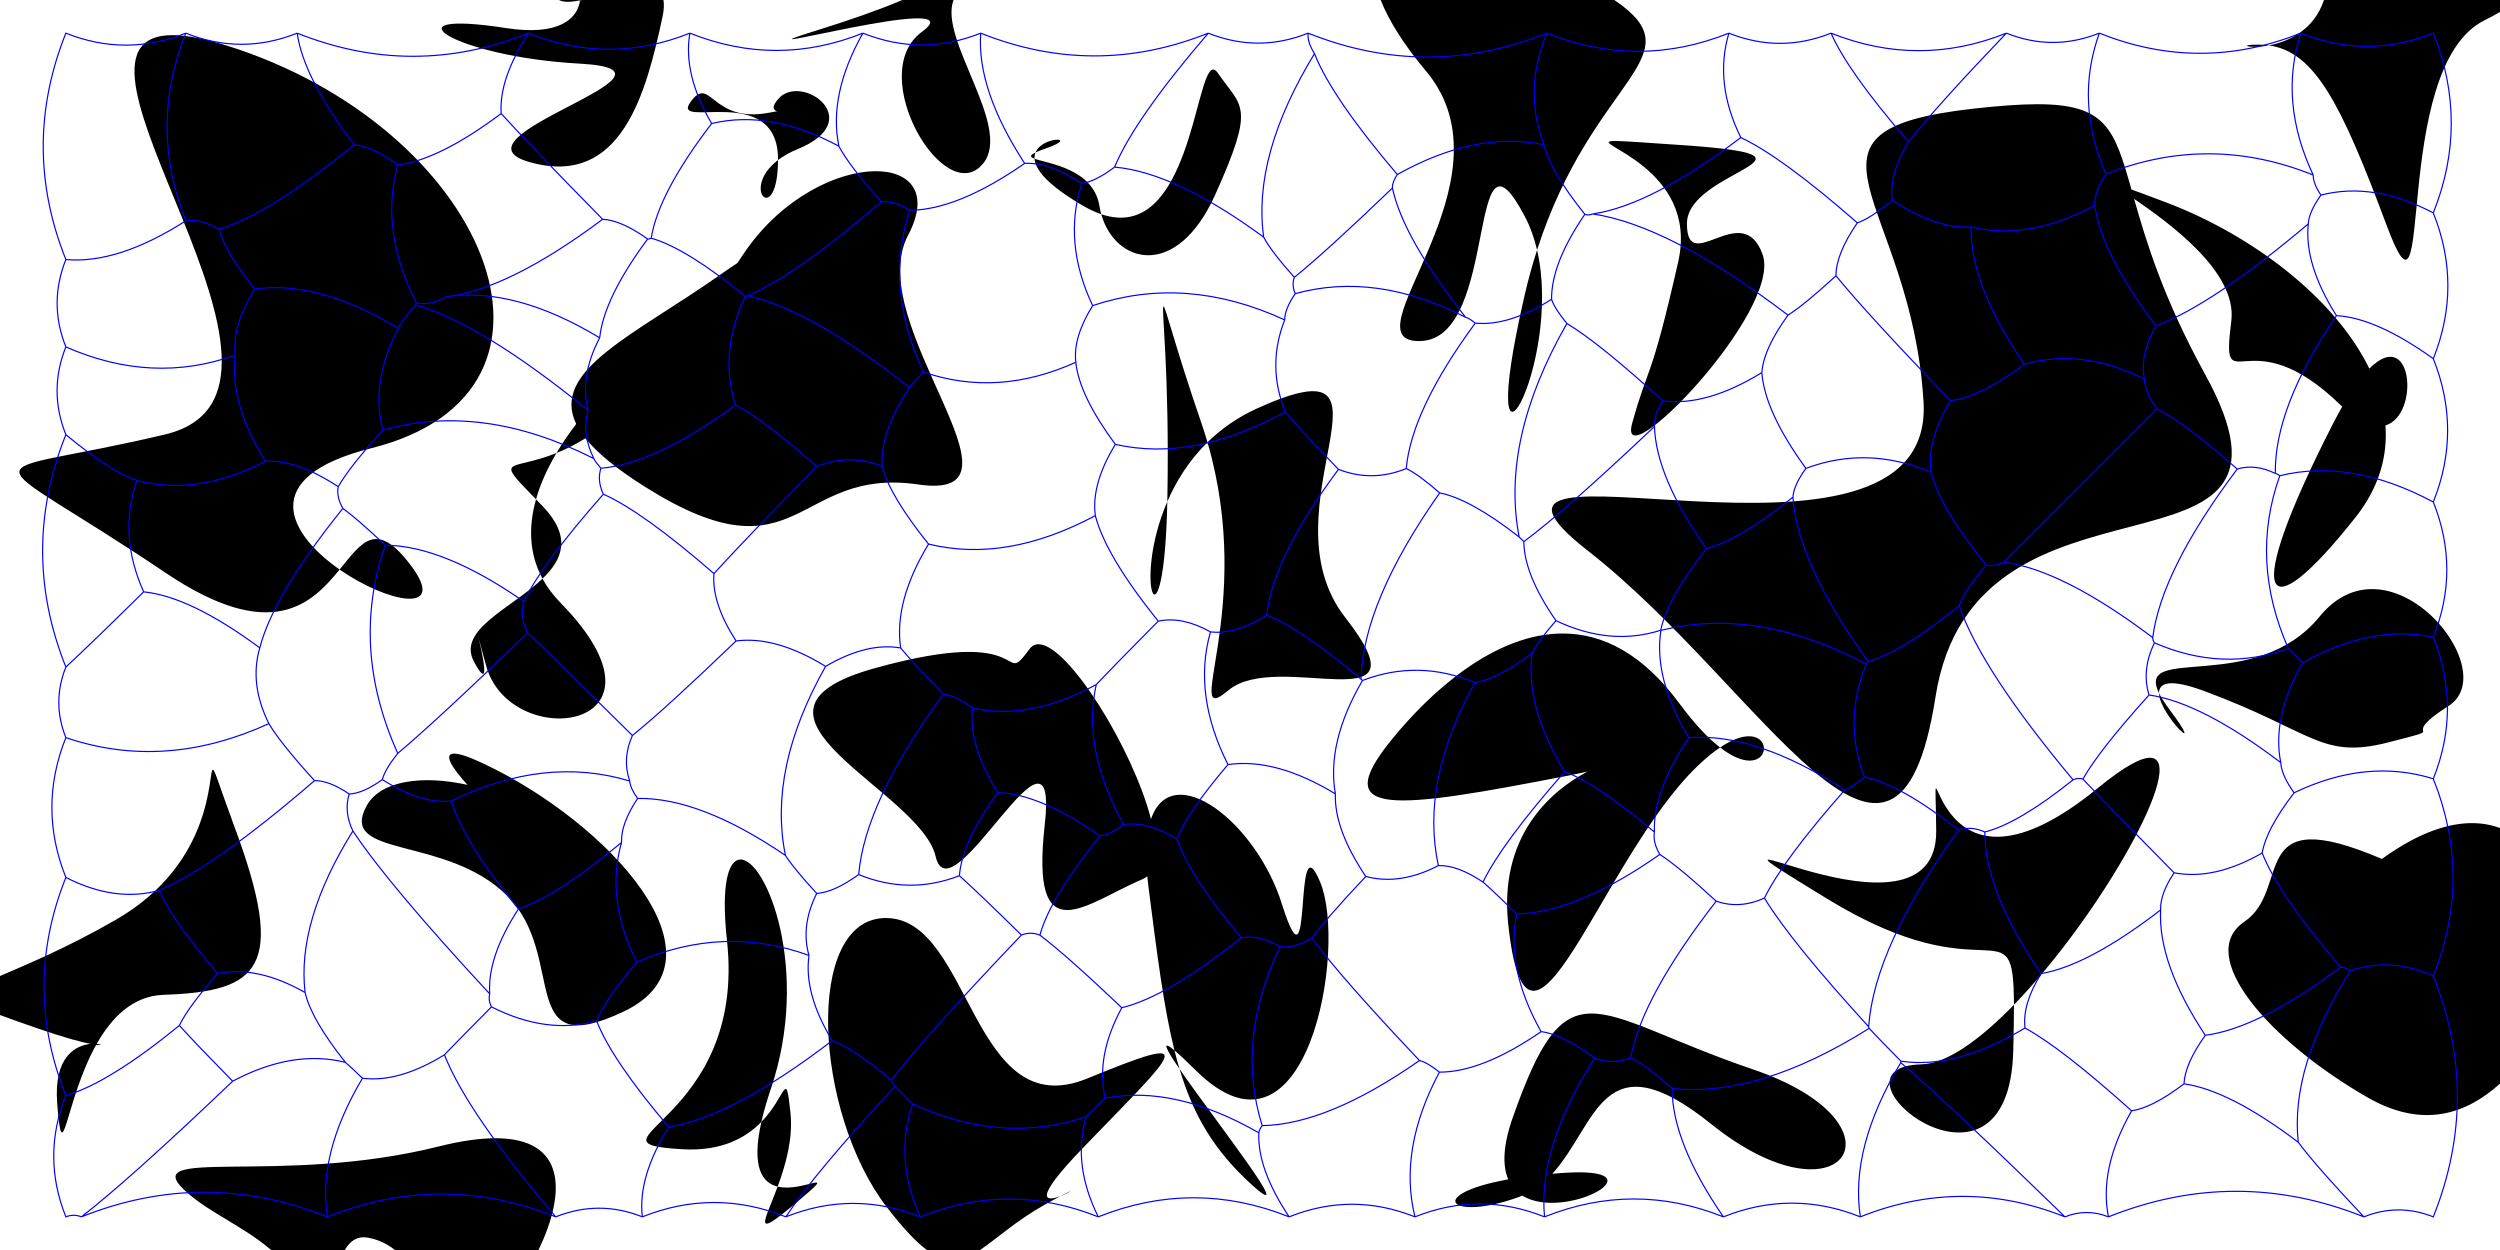 <?xml version="1.0" encoding="UTF-8" standalone="no"?>
<svg
   xmlns:dc="http://purl.org/dc/elements/1.1/"
   xmlns:cc="http://creativecommons.org/ns#"
   xmlns:rdf="http://www.w3.org/1999/02/22-rdf-syntax-ns#"
   xmlns:svg="http://www.w3.org/2000/svg"
   xmlns="http://www.w3.org/2000/svg"
   xmlns:sodipodi="http://sodipodi.sourceforge.net/DTD/sodipodi-0.dtd"
   xmlns:inkscape="http://www.inkscape.org/namespaces/inkscape"
   width="22in"
   height="11in"
   version="1.1"
   id="svg4"
   sodipodi:docname="puzzle.svg"
   inkscape:version="0.92.4 (5da689c313, 2019-01-14)">
  <defs
     id="defs8" />
  <sodipodi:namedview
     pagecolor="#ffffff"
     bordercolor="#666666"
     borderopacity="1"
     objecttolerance="10"
     gridtolerance="10"
     guidetolerance="10"
     inkscape:pageopacity="0"
     inkscape:pageshadow="2"
     inkscape:window-width="1920"
     inkscape:window-height="1017"
     id="namedview6"
     showgrid="false"
     inkscape:snap-global="true"
     inkscape:snap-page="true"
     inkscape:zoom="0.472"
     inkscape:cx="1268.0118"
     inkscape:cy="366.36651"
     inkscape:window-x="-8"
     inkscape:window-y="-8"
     inkscape:window-maximized="1"
     inkscape:current-layer="svg4"
     units="in"
     inkscape:snap-nodes="false"
     inkscape:snap-bbox="true"
     inkscape:snap-bbox-midpoints="true"
     inkscape:bbox-nodes="true" />
  <path
     style="opacity:1;fill:#000000;fill-opacity:1;stroke:none;stroke-width:1;stroke-linecap:square;stroke-linejoin:miter;stroke-miterlimit:4;stroke-dasharray:none;stroke-opacity:1"
     d="M 472.193 0 C 476.117 2.152 482.466 1.805 490.012 0.318 C 490.026 0.212 490.034 0.106 490.047 0 L 472.193 0 z M 490.012 0.318 C 487.959 15.623 472.688 30.736 427.238 23.676 C 323.543 7.567 382.45 47.878 490.018 53.781 C 597.585 59.685 371.43 116.051 448.18 137.186 C 524.93 158.32 545.837 78.98 559.689 14.191 C 560.949 8.299 561.143 3.645 560.475 0 L 491.52 0 C 491.017 0.107 490.505 0.221 490.012 0.318 z M 762.301 0 C 742.463 8.426 718.805 16.684 691.16 25.301 C 598.512 54.177 827.869 -8.967 778.9 26.838 C 729.932 62.642 798.716 178.047 830.711 137.916 C 855.43 106.91 792.739 33.226 805.574 0 L 762.301 0 z M 1166.377 0 C 1173.427 17.768 1186.271 38.187 1204.412 59.668 C 1283.681 153.529 1133.765 290.658 1200.434 288.102 C 1267.102 285.546 1238.731 88.434 1288.379 183.229 C 1292.935 191.927 1296.231 201.378 1298.516 211.199 C 1345.611 64.721 1434.75 48.011 1363.76 0 L 1166.377 0 z M 1298.516 211.199 C 1294.646 223.236 1291.051 236.127 1287.861 250.006 C 1243.671 442.304 1321.125 308.412 1298.516 211.199 z M 1963.289 0 C 1954.714 25.798 1932.789 35.325 1916.764 38.346 C 1955.287 43.902 1977.389 86.156 2016.256 190.438 C 2057.93 302.252 2017.954 57.194 2099.002 17.098 C 2104.014 14.618 2108.33 12.279 2112 10.066 L 2112 0 L 1963.289 0 z M 1916.764 38.346 C 1913.981 37.944 1911.115 37.729 1908.148 37.701 C 1889.617 37.527 1899.931 41.519 1916.764 38.346 z M 146.258 29.693 C 25.341 28.998 290.43 331.226 139.348 367.055 C -25.939 406.252 -23.372 373.869 139.643 483.76 C 229.661 544.443 263.565 509.754 286.91 481.154 C 244.597 451.648 215.742 403.151 313.9 378.584 C 504.807 330.803 410.714 106.977 191.266 38.396 C 172.407 32.503 157.626 29.759 146.258 29.693 z M 286.91 481.154 C 326.891 509.034 378.888 519.962 347.119 477.713 C 317.838 438.771 305.841 457.962 286.91 481.154 z M 1024.904 58.725 C 1009.572 58.845 1005.165 206.31 930.338 180.961 C 942.069 222.876 993.996 237.066 1026.662 164.385 C 1061.078 87.809 1049.054 91.176 1028.865 61.73 C 1027.446 59.66 1026.139 58.715 1024.904 58.725 z M 930.338 180.961 C 929.709 178.715 929.189 176.396 928.801 174 C 923.659 142.298 885.025 138.171 873.979 134.102 C 874.558 143.023 884.373 155.968 914.789 173.723 C 920.287 176.932 925.461 179.309 930.338 180.961 z M 873.979 134.102 C 873.852 132.15 874.172 130.394 874.811 128.82 C 869.629 131.313 870.189 132.706 873.979 134.102 z M 874.811 128.82 C 876.972 127.78 880.107 126.552 884.439 125.047 C 912.172 115.414 880.531 114.723 874.811 128.82 z M 672.758 76.98 C 667.036 76.993 661.552 78.929 657.58 83.445 C 651.746 90.079 653.078 92.959 656.49 94.002 C 654.475 94.343 652.241 94.738 649.637 95.232 C 600.484 104.562 600.459 62.289 583.27 86.307 C 566.08 110.324 657.185 68.707 657.266 134.48 C 657.266 134.745 657.261 134.991 657.26 135.252 C 661.643 131.917 667.176 128.706 674.127 125.852 C 721.316 106.47 695.207 76.93 672.758 76.98 z M 657.26 135.252 C 624.451 160.22 657.032 192.224 657.26 135.252 z M 1720.719 88.047 C 1706.492 88.08 1689.211 89.342 1668.023 91.689 C 1498.521 110.47 1614.964 167.998 1625.016 339.74 C 1635.068 511.482 1193.224 349.429 1341.48 465.311 C 1489.737 581.192 1601.674 802.799 1635.078 588.945 C 1668.482 375.092 1968.766 508.758 1862.873 316.219 C 1827.381 251.685 1812.935 203.395 1802.897 167.994 C 1831.462 187.649 1890.233 229.505 1885.006 271.102 C 1875.85 343.966 1898.32 264.978 1977.82 342.691 C 1978.116 342.98 1978.406 343.252 1978.699 343.533 C 1976.233 347.856 1973.693 352.537 1971.068 357.664 C 1892.831 510.479 1912.072 535.549 1990.062 436.885 C 2009.784 411.936 2017.175 385.59 2015.225 359.393 C 2044.478 350.767 2038.368 274.587 2001.613 311.4 C 1972.728 251.983 1902.837 198.597 1829.912 170.992 C 1816.782 166.022 1807.355 162.494 1800.656 160.109 C 1786.152 108.817 1779.27 87.911 1720.719 88.047 z M 1366.078 119.131 C 1364.908 119.109 1363.898 119.111 1363.037 119.137 C 1338.441 119.879 1435.971 140.706 1417.725 221.291 C 1394.369 324.44 1392.44 308.002 1378.836 357.666 C 1365.232 407.33 1506.204 262.68 1489.029 214.924 C 1471.855 167.168 1424.951 234.586 1425.125 188.764 C 1425.299 142.942 1560.539 131.833 1417.645 122.365 C 1390.294 120.553 1374.27 119.281 1366.078 119.131 z M 739.166 144.623 C 707.482 144.954 661.602 166.664 630.217 211.441 C 627.362 215.515 624.944 219.099 622.916 222.238 C 618.883 224.865 614.248 228.008 608.859 231.805 C 536.139 283.046 464.898 312.817 486.783 358.184 C 480.786 365.983 475.143 374.21 470.111 382.715 C 477.438 379.769 485.65 375.783 494.586 370.275 C 504.544 382.743 521.197 396.456 546.174 412.061 C 676.308 493.361 671.49 394.04 775.711 409.283 C 879.932 424.527 727.703 273.25 767.088 198.887 C 786.165 162.867 768.93 144.312 739.166 144.623 z M 470.111 382.715 C 430.42 398.676 416.909 384.909 452.824 421.84 C 456.578 408.487 462.667 395.297 470.111 382.715 z M 452.824 421.84 C 446.458 444.485 446.761 467.572 458.303 488.857 C 475.416 472.438 483.309 453.266 457.902 427.068 C 455.978 425.084 454.523 423.587 452.824 421.84 z M 458.303 488.857 C 432.608 513.512 386.117 531.96 400.266 558.645 C 423.838 603.101 390.367 488.535 410.721 562.512 C 431.074 636.488 579.697 617.751 473.469 509.174 C 467.086 502.65 462.095 495.85 458.303 488.857 z M 982.965 258.875 C 980.733 258.886 988.204 313.106 986.18 421.994 C 986.168 422.607 986.151 423.169 986.139 423.773 C 993.586 406.576 1004.493 388.954 1020.08 373.66 C 1018.481 368.165 1016.743 362.618 1014.812 357.012 C 992.306 291.651 984.701 258.867 982.965 258.875 z M 1020.08 373.66 C 1061.088 514.621 997.099 617.373 1037.568 583.301 C 1079.615 547.9 1208.627 613.969 1136.594 521.834 C 1064.56 429.699 1196.965 283.917 1062.102 344.982 C 1045.296 352.592 1031.447 362.507 1020.08 373.66 z M 986.139 423.773 C 955.573 494.358 983.386 557.752 986.139 423.773 z M 2005.135 497.674 C 1989.455 497.332 1973.49 503.879 1959.566 520.908 C 1905.128 587.488 1803.387 543.696 1823.941 585.566 C 1823.84 576.976 1832.665 572.884 1862.094 583.775 C 1954.831 618.097 1960.504 641.805 2017.746 627.148 C 2074.988 612.492 2021.61 626.279 2068.574 596.344 C 2104.531 573.425 2056.354 498.791 2005.135 497.674 z M 1823.941 585.566 C 1824.159 604.047 1865.738 643.371 1832.734 599.307 C 1828.69 593.907 1825.818 589.389 1823.941 585.566 z M 1321.244 535.189 C 1263.245 534.572 1208.354 584.283 1174.791 625.959 C 1122.401 691.014 1177.917 683.712 1323.352 655.529 C 1329.979 654.245 1335.846 653.013 1341.047 651.846 C 1308.866 668.83 1266.313 707.097 1274.143 780.629 C 1290.796 937.033 1351.499 726.727 1433.961 647.266 C 1441.04 640.445 1447.414 635.303 1453.129 631.469 C 1443.435 623.969 1431.9 612.092 1418.568 594.049 C 1387.294 551.722 1353.78 535.536 1321.244 535.189 z M 1453.129 631.469 C 1501.28 668.719 1503.787 597.478 1453.129 631.469 z M 877.469 544.268 C 874.438 544.236 871.839 545.492 869.793 548.24 C 843.608 583.421 876.374 526.375 739.09 564.465 C 601.806 602.555 777.499 667.735 790.389 723.385 C 803.278 779.034 895.006 586.413 882.592 696.867 C 870.177 807.321 917.35 762.937 965.098 742.777 C 966.647 742.123 968.019 741.266 969.23 740.229 C 969.498 743.065 969.803 745.964 970.191 749 C 977.598 806.907 983.159 851.155 992.178 887.365 C 996.192 890.71 1002.083 896.195 1010.322 904.355 C 1103.929 997.065 1138.672 801.187 1115.26 745.129 C 1091.848 689.071 1109.959 849.746 1082.916 763.598 C 1061.127 694.188 990.176 640.282 972.375 691.955 C 957.099 632.769 902.531 544.532 877.469 544.268 z M 992.178 887.365 C 980.471 877.613 985.054 886.433 996.453 903.039 C 994.938 897.983 993.521 892.76 992.178 887.365 z M 996.453 903.039 C 1008.278 942.495 1025.855 972.2 1057.561 1000.918 C 1098.87 1038.335 1025.56 945.438 996.453 903.039 z M 383.521 636.66 C 374.588 636.811 381.25 648.049 394.939 663.059 C 357.363 654.713 321.503 659.125 309.697 680.809 C 285.347 725.532 377.142 705.359 428.527 756.824 C 479.912 808.289 434.878 898.581 527.287 854.344 C 619.696 810.106 514.144 694.823 408.119 644.918 C 395.694 639.07 387.811 636.588 383.521 636.66 z M 1816.529 640.168 C 1808.621 640.01 1794.415 647.608 1772.361 665.658 C 1623.786 787.257 1634.565 590.094 1635.717 701.633 C 1636.869 813.171 1390.086 665.438 1543.621 759.312 C 1681.033 843.329 1701.131 761.029 1701.377 848.848 C 1774.43 773.707 1849.187 640.821 1816.529 640.168 z M 1701.377 848.848 C 1672.947 878.09 1644.775 898.606 1623.293 899.15 C 1533.245 901.432 1697.382 1035.139 1700.818 887.193 C 1701.179 871.657 1701.406 859.152 1701.377 848.848 z M 179.775 650.268 C 175.667 650.878 182.027 728.68 97.555 777.195 C 55.518 801.338 21.756 815.097 0 824.547 L 0 857.488 C 8.754 860.801 19.747 864.645 33.24 869.287 C 55.336 876.888 68.836 880.391 76.51 881.893 C 64.746 883.027 45.204 891.739 48.301 932.027 C 52.913 992.031 54.916 929.828 81.232 882.695 C 86.587 883.371 85.634 882.218 81.703 881.855 C 94.175 859.849 112.018 841.329 138.023 840.445 C 219.838 837.667 242.31 817.631 198.205 698.793 C 185.111 663.513 181.51 650.01 179.775 650.268 z M 2087.65 695.375 C 2069.974 695.522 2049.293 701.848 2025.441 716.721 C 2020.47 719.821 2016.088 722.793 2012.25 725.641 C 1896.46 676.124 1936.857 751.006 1896.051 778.646 C 1853.776 807.283 1917.377 879.702 2000.309 927.217 C 2047.302 954.141 2083.976 940.765 2112 915.426 L 2112 699.537 C 2104.622 696.799 2096.519 695.301 2087.65 695.375 z M 625.303 726.109 C 615.409 726.563 608.914 746.66 614.162 794.686 C 630.955 948.367 485.079 965.332 576.203 970.865 C 610.125 972.925 630.57 960.744 643.215 947.781 C 645.027 939.717 647.605 930.567 651.145 920.105 C 685.292 819.184 647.07 725.111 625.303 726.109 z M 643.215 947.781 C 634.503 986.558 644.157 999.352 656.967 1002.443 C 663.474 984.872 670.146 962.12 667.773 940.023 C 663.673 901.834 664.538 925.922 643.215 947.781 z M 656.967 1002.443 C 645.557 1033.25 634.649 1048.069 673.859 1015.082 C 709.946 984.722 678.877 1007.731 656.967 1002.443 z M 748.268 775.541 C 679.063 775.751 687.422 939.828 749.34 1020.014 C 762.849 1037.509 773.675 1049.036 783.021 1056 L 827.93 1056 C 841.864 1046.705 858.121 1031.428 883.033 1017.455 C 888.57 1014.349 892.443 1012.251 895.65 1010.545 C 884.304 1014.886 870.82 1015.451 914.686 969.961 C 995.992 885.644 1015.914 871.206 918.52 911.109 C 821.125 951.013 820.898 777.971 749.916 775.566 C 749.361 775.548 748.812 775.539 748.268 775.541 z M 895.65 1010.545 C 903.573 1007.514 910.068 1002.875 895.65 1010.545 z M 1343.385 856.248 C 1317.079 856.926 1300.68 879.408 1277.91 944.309 C 1269.425 968.495 1269.339 985.179 1274.172 996.338 C 1203.191 1009.114 1224.656 1032.422 1283.047 1011.246 C 1284.066 1010.877 1285.063 1010.482 1286.045 1010.068 C 1322.742 1032.694 1407.339 984.608 1319.227 990.961 C 1316.536 991.155 1313.937 991.366 1311.381 991.586 C 1349.391 950.049 1353.25 875.391 1445.754 949.68 C 1557.003 1039.022 1616.644 949.549 1480.709 903.34 C 1410.618 879.513 1371.388 855.527 1343.385 856.248 z M 418.223 961.578 C 405.251 961.617 389.503 963.793 370.627 968.523 C 236.397 1002.159 113.501 967.6 157.314 1006.814 C 177.858 1025.201 204.641 1035.245 229.066 1056 L 291.266 1056 C 295.803 1048.168 302.031 1044.086 310.412 1045.512 C 319.443 1047.048 327.07 1050.838 333.672 1056 L 454.936 1056 C 478.771 1006.359 477.831 961.4 418.223 961.578 z "
     id="path875" />
  <path
     inkscape:connector-curvature="0"
     style="fill:none;stroke:#0000ff"
     d="m 55.645,28 m 1491.226,0 q 14.365,32.829 65.468,91.845 M 728.996,28 q -29.263,51.814 -20.328,95.497 m 119.832,-95.497 q -3.451,47.599 37.117,110.044 M 1460.582,28 q -12.619,42.09 10.042,88.197 m -163.809,-88.197 q -20.106,47.663 -2.479,94.335 M 446.581,28 q -25.185,38.609 -23.194,67.941 m 159.432,-67.941 q -6.079,34.502 18.385,76.358 M 251.082,28 q 5.165,37.539 48.05,94.299 M 156.943,28 q -31.636,79.213 0.118,158.474 M 1943.734,28 q -18.743,57.847 10.464,119.879 M 1695.001,28 q -59.7,62.455 -82.662,91.845 m -591.58,-91.845 Q 958.533,100.427 941.581,141.183 M 1105.094,28 q -0.767,7.578 5.391,17.312 m 663.023,-17.312 q -21.005,58.396 5.603,119.034 M 1110.485,45.312 q 14.562,37.057 69.963,102.098 m -69.963,-102.098 q -52.482,86.077 -42.979,154.962 M 601.204,104.358 q 49.904,-11.923 107.464,19.139 m 1070.443,23.537 q 87.375,-34.595 175.087,0.845 m -483.574,-31.682 q -75.452,57.282 -125.092,64.528 M 601.204,104.358 q -44.899,58.63 -51.065,96.835 m 920.485,-84.996 q 34.81,16.345 98.449,72.07 M 423.387,95.941 q -52.353,39.167 -87.349,43.395 m 87.349,-43.395 q 24.997,27.508 85.715,89.303 m 671.346,-37.834 q 66.959,-37.315 123.888,-25.075 m -595.668,1.162 q 8.526,16.318 35.842,46.973 m 867.829,-50.625 q -16.747,27.435 -13.746,49.371 m -1299.461,-46.917 q -71.3,58.537 -114.013,71.468 m 995.329,-46.357 q -4.36,6.551 -4.142,11.444 m -877.174,-36.555 q 15.045,1.137 36.906,17.037 m 840.268,19.518 q 9.082,42.233 61.847,109.205 m -61.847,-109.205 q -56.515,54.284 -82.861,75.423 m 210.891,-111.942 q 5.525,22.452 34.535,58.717 m 440.24,-34.018 q -10.013,15.154 -9.408,26.544 m -828.122,-32.395 q 51.144,4.36 125.925,59.091 M 336.038,139.336 q -15.462,55.177 15.736,116.648 M 1769.703,173.578 q -55.949,29.984 -104.655,18.106 M 865.617,138.044 q -56.458,39.229 -97.063,39.632 m -259.452,7.568 q -79.006,59.088 -131.836,65.441 m 488.351,-112.641 q 20.744,-1.2 48.248,16.899 m 27.716,-13.76 q -16.61,12.423 -27.716,13.76 m 1046.882,9.872 q 44.443,-11.466 94.898,15.027 m -101.447,-31.963 q -0.113,7.158 6.549,16.936 m -191.044,8.763 q 5.462,40.526 51.601,101.693 M 744.51,170.47 q -72.346,62.313 -112.908,79.462 m 112.908,-79.462 q 10.581,-1.206 24.044,7.206 m 576.978,3.049 q 65.379,9.757 164.955,85.496 m -442.981,-65.947 q 6.169,11.814 25.939,34.003 m 571.603,-42.593 q -28.734,2.057 -66.455,-22.468 m 66.455,22.468 q -0.664,49.034 45.118,116.116 M 509.102,185.244 q 15.68,0.722 38.023,16.654 m 221.429,-24.222 q -21.525,65.997 11.604,136.635 m -623.097,-127.837 q 12.57,-1.965 28.058,7.293 m -28.058,-7.293 q -57.268,36.683 -101.416,32.799 M 1960.747,164.815 q -10.22,14.31 -10.704,24.338 M 913.865,154.943 q -16.046,49.779 9.204,103.241 m -737.95,-64.417 q 4.92,19.208 30.007,50.418 M 1598.593,169.216 q -18.57,15.43 -29.52,19.051 m 380.97,0.886 q -81.593,68.807 -128.739,86.118 m -475.772,-94.546 q -3.396,1.496 -6.661,0.327 m -961.605,69.633 q 57.73,-8.528 129.331,34.676 m 1443.446,-96.208 q -3.616,33.997 23.769,77.502 m -634.941,-85.603 q -28.406,41.506 -28.104,71.77 m -216.556,-4.747 q 67.974,-18.796 143.942,19.984 m -315.084,-9.875 q 78.703,-26.413 162.234,12.069 m -870.177,-26.068 q 54.003,-7.655 121.287,33.204 m -121.287,-33.204 q -19.342,31.183 -16.355,55.824 m 1370.302,-111.742 q -17.972,25.968 -18.06,44.712 m -1000.874,-31.786 q 29.936,8.65 79.513,49.104 m -79.513,-49.104 q -1.648,0.956 -3.014,0.705 -36.957,49.837 -40.528,83.463 m 1467.215,-18.706 q 33.645,1.813 81.833,36.359 m -1424.043,-53.082 q 52.872,11.358 136.702,77.397 m 325.141,-93.052 q -2.376,6.746 0.766,13.798 m 879.601,18.58 q -52.481,76.983 -51.639,133.31 m -1723.402,-99.956 q -70.175,25.156 -143.126,-6.938 m 295.423,-35.452 q 55.09,15.385 145.819,89.099 m -119.621,-96.033 q -13.806,7.748 -25.492,5.299 m 279.828,-6.052 q -1.048,0.572 -1.95,0.365 -22.51,47.604 -8.259,91.904 m 472.818,-94.126 q -8.889,12.871 -8.908,22.178 m 465.71,-37.274 q 27.3,33.386 96.796,105.491 m -96.796,-105.491 q -26.911,24.726 -40.526,33.242 m -272.334,1.838 q 3.099,0.811 8.151,4.882 m -1047.533,27.068 q -5.246,39.76 25.376,89.671 m 698.922,-131.496 q -16.683,26.762 -14.233,47.832 m 401.931,-53.194 q -36.255,22.952 -64.463,20.119 m -739.707,12.42 q -17.126,32.62 -9.71,61.357 m -145.113,-90.734 q -0.68,0.958 -0.706,1.635 -11.282,12.816 -14.655,19.77 m 974.354,-24.567 q 2.38,7.643 12.945,20.463 m -77.408,-0.344 q -53.749,73.11 -58.346,122.881 m -102.655,-125.569 q -15.287,38.762 0.52,77.733 m 237.889,-74.701 q 27.458,16.482 81.073,65.394 m -81.073,-65.394 q -56.242,98.247 -40.341,180.357 m 227.116,-187.421 q -20.75,28.677 -22.094,48.516 m -1151.98,-37.348 q -23.669,45.543 -12.98,85.893 m 585.403,-57.266 q -65.998,29.883 -128.678,8.295 m 930.008,-6.511 q -37.312,27.806 -62.357,30.67 m 62.357,-30.67 q 48.24,-14.078 101.45,12.424 m 9.688,-44.953 q -13.834,24.414 -9.688,44.953 m -323.223,-5.487 q -46.592,28.692 -83.608,23.942 m -495.949,-32.663 q 2.832,28.013 33.423,69.395 m -162.101,-61.1 q -8.531,8.88 -11.854,13.018 m -146.911,14.872 q -67.552,49.437 -113.756,53.371 m 113.756,-53.371 q 23.875,12.25 68.51,51.903 m 798.49,-79.367 q 2.421,33.028 37.221,80.944 m 122.195,-57.211 q -20.328,33.56 -16.44,60.543 m -226.584,-60.334 q -7.873,12.228 -7.101,21.616 m -629.38,-32.966 q -24.879,37.906 -23.136,66.557 m 652.516,-33.591 q -74.622,70.696 -110.342,97.256 m 110.342,-97.256 q 1.289,42.83 43.861,103.204 M 323.433,363.282 q 84.293,-23.585 178.236,24.124 m 584.154,-39.42 q -77.267,42.425 -143.564,27.425 m -445.372,-28.693 q -5.747,19.388 4.782,40.688 m 1309.947,-67.182 q 0.245,10.502 10.584,25.238 m -736.377,2.524 q 12.759,15.276 44.927,48.522 m 394.864,-0.827 q 52.211,-19.485 105.755,3.332 m 190.831,-53.551 q -90.547,90.563 -129.338,129.392 m 129.338,-129.392 q 23.739,11.838 67.795,50.794 m -1566.562,-32.974 q -28.425,31.483 -37.693,47.889 m 404.163,-17.067 q -61.466,62.578 -86.749,90.456 m 86.749,-90.456 q 27.676,-11.162 55.265,-0.218 m 780.446,1.795 q -10.336,14.353 -10.94,24.33 m -1290.527,-30.331 q -57.463,29.758 -108.476,16.125 m 826.588,-30.394 q -20.505,33.486 -16.929,60.2 m 706.039,-36.598 q 7.541,29.903 46.435,78.381 m -1562.133,-71.589 q -22.29,-7.303 -60.026,-38.616 m 168.502,22.491 q 26.498,-1.573 61.593,21.491 m 1228.934,8.84 q -45.262,36.37 -73.129,43.488 m 73.129,-43.488 q 4.046,56.695 63.629,138.841 M 501.669,387.406 q 1.351,2.889 5.968,8.166 m 237.531,-1.686 q 6.492,25.008 39.275,65.726 m 403.515,-63.79 q -28.741,11.785 -57.208,0.686 m 57.208,-0.686 q 10.033,4.628 28.295,20.574 m -1100.582,-10.591 q -15.983,45.951 5.708,94.185 m 386.258,-104.418 q -3.336,10.534 2.09,21.903 m 621.023,-20.967 q -55.001,73.782 -60.685,123.291 m 146.188,-103.403 q -64.706,91.963 -66.477,157.336 m 66.477,-157.336 q 26.11,5.2 67.118,37.246 m 642.599,-51.742 q 60.401,-14.845 129.675,22.18 m -165.65,-27.824 q 15.347,-4.581 32.178,3.709 m -32.178,-3.709 q -64.156,85.466 -71.357,142.389 m 103.535,-138.68 q 1.511,0.208 3.797,1.935 -25.588,71.531 7.2,145.942 M 509.727,417.475 q 33.296,14.858 93.427,67.085 m 322.176,-48.949 q -75.244,40.178 -140.887,24.001 m -274.716,-42.137 q -51.75,58.775 -67.238,90.655 m 999.056,-44.631 q -33.072,42.184 -38.567,68.94 M 285.74,411.171 q -1.719,8.39 3.898,18.339 m 635.692,6.101 q 8.743,33.951 53.151,89.163 m -652.998,-64.162 q 48.999,0.358 117.006,47.518 m -152.851,-78.62 q 11.702,8.382 35.845,31.102 m -35.845,-31.102 q -58.638,72.928 -70.16,117.792 m 106.005,-86.69 q -29.91,85.824 10.523,175.858 m 947.365,-182.828 q 1.204,1.16 3.971,3.909 m -502.899,2.061 q -29.351,48.606 -23.59,87.777 m -157.699,-62.829 q -2.049,24.738 18.681,56.948 m 1071.027,-66.654 q 50.13,6.74 125.776,63.791 m -1697.259,-38.655 q 39.588,4.036 98.099,47.312 m 1067.864,-89.751 q 0.216,27.971 27.152,66.803 m -1193.115,-24.364 q -45.573,44.912 -65.734,63.529 m 1637.217,-88.665 q -8.037,4.281 -15.058,2.54 m 255.366,70.448 q -55.589,20.226 -113.092,-4.785 m -142.274,-65.663 q -18.207,21.712 -22.672,34.355 m 278.038,36.093 q 3.627,3.609 12.073,12.047 m -1502.754,-51.759 q -3.643,12.568 3.297,26.455 m 1499.457,25.304 q 59.51,-32.852 110.402,-21.543 m -652.508,-5.765 q 81.059,-20.449 173.521,28.51 m 78.474,-49.342 q 18.679,54.288 96.178,147.049 m -96.178,-147.049 q -47.836,38.917 -76.829,47.103 m 366.94,1.037 q -26.1,45.863 -18.463,84.341 M 445.786,534.585 q -75.267,72.899 -109.78,101.885 m 1482.632,-97.825 q -0.162,1.918 1.44,4.412 m -750.013,-23.258 q 29.069,11.024 79.711,53.933 m -703.99,-39.147 q 26.883,25.687 88.47,86.761 m 535.809,-101.547 q -26.538,16.505 -47.466,14.023 m 797.479,9.235 q -11.09,22.945 -4.552,44.069 m -1596.048,-39.824 q -8.962,30.477 7.687,64.03 m 394.67,-69.824 q 33.534,-4.405 75.647,21.449 m -75.647,-21.449 q -59.757,57.435 -87.579,79.838 m 444.225,-96.572 q 20.249,-4.3 44.118,9.048 m -44.118,-9.048 q -36.899,37.246 -52.382,53.539 m 476.879,-45.874 q -42.625,13.654 -88.484,-8.085 m 88.484,8.085 q 0.052,0.039 0.159,0.142 -6.345,40.59 23.549,90.6 m -404.087,-89.359 q -15.016,53.079 14.799,112.077 m 113.648,-71.02 q 47.118,-18.096 94.951,1.788 m 68.497,-52.313 q -15.549,17.734 -20.133,27.414 m -596.879,11.189 q 34.799,-20.458 63.371,-15.568 m 165.246,30.924 q -56.228,30.798 -104.545,19.777 m 328.222,-24.358 q 0.405,0.32 1.27,1.147 m 664.48,12.247 q 44.206,6.301 111.254,57.104 m -775.734,-69.351 q -30.613,52.478 -22.909,95.792 m -430.655,-107.714 q -48.91,86.638 -33.94,159.7 m 97.311,-175.268 q 10.214,12.338 36.069,39.104 m 129.177,-8.18 q -12.109,54.504 23.077,118.238 m 345.185,-144.783 q -29.162,22.122 -48.364,24.899 m 332.306,-17.815 q -1.271,1.449 -1.645,2.239 m -282.297,-9.323 q -6.291,44.581 27.48,100.153 m 254.817,-90.83 q -19.826,47.941 -1.546,95.263 m 240.414,-69.228 q -42.151,46.691 -55.89,71.027 m -513.639,-81.486 q -46.348,83.468 -30.858,154.593 m 211.547,-108.079 q 57.08,-4.291 131.819,44.146 m -1331.34,-55.995 q -88.123,40.213 -171.52,11.817 m 1371.041,0.032 q -30.46,45.666 -29.034,79.718 m -600.73,-116.406 q -66.217,90.463 -71.505,152.323 m 71.505,-152.323 q 9.996,0.872 24.632,11.597 -3.622,31.475 21.353,71.49 m 194.491,-23.681 q 40.415,-5.761 90.739,24.772 m -90.739,-24.772 q -34.142,40.047 -43.15,62.835 m 327.593,-56.813 q 27.71,10.327 75.811,50.978 m -75.811,-50.978 q -53.152,60.429 -69.001,93.257 M 227.165,611.332 q 9.642,16.37 38.547,48.159 m 1661.068,-15.261 q 0.53,10.51 11.273,25.529 m -1095.146,-0.179 q 35.846,1.055 86.353,36.651 m -548,-29.544 q 78.751,-38.593 150.748,-16.887 m 310.899,9.78 q -30.237,41.581 -32.392,70.204 m -276.259,-118.438 q -8.815,19.676 -2.248,38.454 m 1406.045,9.959 q 61.165,-29.44 117.592,-11.844 m -1719.639,-21.445 q -10.933,13.681 -13.001,22.163 m 805.132,12.038 q -1.119,29.755 25.673,69.779 m -772.55,-63.763 q 10.123,34.248 56.721,91.185 m -56.721,-91.185 q -25.517,2.624 -58.255,-18.054 m 1615.048,11.126 q -23.653,30.82 -26.963,50.856 m -159.78,-61.817 q 4.292,-1.988 8.326,-0.645 m -8.326,0.645 q -46.094,36.944 -74.564,44.062 m 82.89,-44.707 q 22.691,24.176 77.052,79.173 m -261.576,-80.972 q 30.8,6.531 79.554,44.884 m -79.554,-44.884 q -10.498,8.808 -16.607,10.973 -52.231,59.272 -67.91,91.381 m -958.587,-98.908 q 0.381,6.028 6.649,14.716 m 410.519,22.035 q -11.894,8.824 -19.916,9.68 m 19.916,-9.68 q 20.099,-2.923 45.072,12.183 m -728.536,-49.243 q -84.08,72.558 -131.088,92.681 m 404.033,-77.656 q 52.814,-0.907 124.885,48.141 m 265.718,-16.426 q -42.128,52.036 -50.745,83.774 m -555.51,-131.372 q -16.427,11.677 -27.991,12.157 m 1102.638,32.109 q -1.513,8.559 4.55,18.939 m -863.545,-47.322 q -14.218,21.301 -13.566,37.177 m -259.379,-52.202 q 12.391,-0.211 29.302,11.299 m 230.077,40.903 q -54.791,45.511 -87.11,56.179 m 556.267,-59.138 q 10.447,30.902 54.305,83.526 m 353.649,-70.422 q -70.45,49.292 -120.793,50.267 m 373.257,-70.867 q 10.715,-3.605 22.08,1.622 m -22.08,-1.622 q -71.24,98.268 -76.029,166.125 m -1053.546,-155.67 q -13.773,47.975 12.897,101.109 m 1138.758,-109.942 q -0.113,50.281 47.617,119.609 m -913.848,-82.685 q -42.356,16.536 -85.098,-0.968 m -430.403,-68.026 q -4.689,14.992 3.114,31.23 m 512.387,37.764 q 16.173,14.578 52.391,50.112 m 539.296,-68.058 q 15.915,10.216 47.622,39.482 m 461.266,-40.705 q -40.544,23.236 -74.402,16.711 m -1538.56,-35.306 q 30.282,45.689 115.613,137.623 m 1497.349,-119.028 q 13.758,35.012 66.104,96.467 M 298.128,702.02 q -47.489,76.306 -40.396,136.453 m 180.249,-70.601 q -26.474,40.733 -24.24,71.771 m 249.801,-116.986 q 6.78,10.773 26.402,32.107 m 525.195,-23.504 q -32.503,16.861 -61.329,9.19 m 61.329,-9.19 q 16.067,-0.581 37.701,13.918 m 583.848,-7.852 q -11.98,17.98 -11.401,31.399 m -1099.87,-29.909 q -20.926,15.069 -35.473,15.948 m 562.896,-9.586 q 8.899,7.749 28.569,26.927 m -1146.785,-19.933 q -37.307,10.341 -78.979,-10.91 m 78.979,10.91 q 10.587,25.237 49.242,70.17 m 1641.421,-53.617 q -61.211,47.057 -100.924,53.744 m -570.553,-82.019 q -33.172,35.156 -45.497,52.113 m 716.974,-23.838 q -2.303,45.387 37.742,105.872 m -372.434,-115.889 q -20.908,9.46 -40.771,2.612 m -911.836,51.482 q 73.857,-31.91 145.46,-5.637 m 807.147,-48.457 q 22.29,36.719 88.042,108.655 m -128.813,-106.043 q -62.568,80.559 -72.248,132.22 m -96.167,-121.435 q -9.634,45.619 20.508,99.442 m -439.011,-81.651 q 7.782,-3.067 15.609,0.109 m -15.609,-0.109 q -79.508,83.322 -109.95,122.665 m -63.012,-157.797 q -13.728,27.5 -6.496,52.401 m 195.067,-17.16 q 22.331,16.823 69.191,61.321 m -409.718,-38.524 q -26.891,31.605 -33.926,49.639 m -320.196,-40.099 q 33.706,-6.708 73.866,16.131 m -73.866,-16.131 q -24.965,28.455 -32.34,43.974 m 897.027,-74.056 q -62.237,49.702 -100.847,59.066 m 100.847,-59.066 q 14.96,-2.864 32.893,7.431 m 895.748,17.391 q -68.586,51.59 -114.165,57.515 m -138.666,-52.128 q -16.016,25.712 -13.646,45.965 m -602.404,-75.871 q 24.764,33.509 90.875,103.367 m -90.875,-103.367 q -14.859,8.937 -26.867,7.128 m -929.92,66.625 q 13.094,14.539 45.024,47.089 m 1780.644,-96.323 q 3.582,-0.163 8.373,3.023 m -904.121,-20.414 q -37.824,78.651 -15.152,151.241 m -914.768,-84.616 q -59.778,48.77 -95.881,59.187 M 1985.567,820.105 q -50.966,81.223 -43.994,144.848 m 43.994,-144.848 q 34.147,-11.784 70.078,4.462 m -1372.197,-17.402 q -4.582,32.052 19.617,71.95 m -445.333,-40.642 q 5.224,22.69 34.048,59 m 121.961,-57.83 q -1.464,5.195 1.463,10.976 m 88.858,11.822 q -42.064,11.86 -88.858,-11.822 m 532.502,0.707 q -22.282,40.993 -14.011,76.381 m 645.375,-58.962 q -93.389,58.676 -166.473,50.762 m -1216.047,-6.102 q 50.801,-27.012 95.23,-15.932 m -95.23,15.932 Q 109.752,996.254 68.793,1028 M 504.062,862.441 q 12.503,32.663 60.876,89.676 m 634.25,-56.187 q -77.447,54.08 -132.894,55.002 m -651.09,-100.313 q -27.977,28.193 -39.762,40.482 m 1487.587,-16.504 q -17.204,24.118 -17.991,41.04 m -134.321,-47.203 q -58.021,34.989 -104.82,28.051 m 104.82,-28.051 q 31.035,16.977 90.063,69.98 m -498.863,-66.867 q -49.787,34.277 -85.896,34.196 m 85.896,-34.196 q 18.142,2.125 45.219,22.337 m -147.948,2.046 q 6.454,1.54 16.833,9.813 m 362.616,-38.38 q -0.06,0.604 0.433,1.382 7.865,8.505 26.827,27.74 m -0.11,1.218 q 43.283,37.411 138.686,130.297 M 375.442,891.101 q 19.647,49.639 94.054,136.899 m -94.054,-136.899 q -38.576,23.739 -69.238,19.784 m 909.817,-5.142 q -34.784,65.262 -20.666,122.257 M 703.065,879.115 q -83.664,64.126 -138.127,73.002 m 812.638,-58.577 q -15.289,6.26 -30.44,0.344 m -413.441,33.823 q 59.033,-11.303 129.791,29.311 m 314.09,-63.478 q 12.318,5.979 35.021,25.967 m -65.461,-25.623 q -47.979,75.52 -42.313,134.116 M 291.78,897.473 q 4.53,3.821 14.424,13.412 m 396.861,-31.77 q 18.256,6.745 49.891,33.446 m 1092.082,3.076 q 38.405,5.351 96.535,49.316 m -96.535,-49.316 q -26.684,20.24 -44.258,22.777 m -194.883,-41.929 q -0.299,0.631 -0.11,1.218 m -193.19,21.804 q -0.033,45.58 43.331,108.493 m 149.859,-130.297 q -43.143,71.982 -34.166,130.297 M 917.566,943.436 q -71.094,23.892 -146.519,-10.824 m -464.843,-21.727 q -38.196,64.467 -29.547,117.115 M 933.695,927.707 q -11.21,11.09 -16.129,15.729 m 148.728,7.496 q -2.622,3.604 -2.808,6.086 m -307.335,-39.372 q -68.204,73.63 -92.267,110.354 M 1941.573,964.953 q 15.119,20.432 55.457,63.047 M 752.956,912.561 q 0.581,1.904 3.195,5.085 m 307.335,39.372 q -1.41,30.376 25.574,70.982 M 756.151,917.646 q 4.455,4.504 14.896,14.966 m 146.519,10.824 q -11.783,40.23 10.26,84.564 m 872.954,-89.586 q -27.707,48.709 -19.579,89.586 M 771.047,932.612 q -15.867,46.41 6.42,95.388 m -212.529,-75.883 q -26.315,42.397 -22.277,75.883 m 121.223,0 q 56.792,-22.717 113.583,0 75.179,-30.072 150.359,0 m 853.375,0 q 107.914,-43.166 215.829,0 m -1069.204,0 q 80.617,-32.247 161.234,0 m 215.763,0 q 75.553,-30.221 151.105,0 m -913.267,0 q 60.612,-24.245 121.223,0 m -387.227,0 q 96.42,-38.568 192.839,0 m 1102.125,0 q 86.426,-34.57 172.852,0 m -549.118,0 q 54.734,-21.894 109.468,0 m 439.65,0 q 18.364,-7.346 36.728,0 m -692.141,0 q 53.148,-21.259 106.295,0 m -1126.562,0 q 103.932,-41.573 207.864,0 m 1179.271,0 q 57.846,-23.139 115.693,0 m -1102.125,0 q 36.582,-14.633 73.165,0 m 1454.369,0 q 29.307,-11.723 58.615,0 40.687,-101.716 0,-203.433 M 55.645,925.503 q -20.499,51.249 0,102.497 6.574,-2.63 13.148,0 m -13.148,-286.738 q -36.848,92.121 0,184.241 M 2055.645,824.567 q 33.33,-83.326 0,-166.652 M 55.645,623.149 q -23.623,59.057 0,118.113 m 2000,-83.347 q 23.914,-59.784 0,-119.569 m -2000,25.173 q -11.926,29.815 0,59.63 m 2000,-84.803 q 22.853,-57.133 0,-114.266 M 55.645,367.189 q -39.266,98.165 0,196.33 m 0,-270.448 q -14.824,37.059 0,74.118 m 2000,56.891 q 24.213,-60.533 0,-121.066 M 55.645,219.273 q -14.76,36.899 0,73.798 m 2000,9.943 q 24.634,-61.586 0,-123.172 M 1105.094,28 q -42.167,16.867 -84.335,0 m 752.749,0 q -39.253,15.701 -78.507,0 m 248.733,0 q -85.113,34.045 -170.226,0 m -1616.565,0 q -50.649,20.26 -101.298,0 -38.255,95.636 0,191.273 M 251.082,28 q -47.069,18.828 -94.139,0 M 2055.645,179.842 q 30.368,-75.921 0,-151.842 -55.955,22.382 -111.911,0 m -1360.915,0 q -68.119,27.248 -136.238,0 m 1014.001,0 q -76.883,30.753 -153.767,0 -100.86,40.344 -201.721,0 m -276.594,0 q -49.752,19.901 -99.504,0 m 817.875,0 q -43.144,17.258 -86.289,0 m -731.586,0 q -73.088,29.236 -146.177,0 m -136.238,0 q -97.749,39.1 -195.499,0 m 769.677,0 q -96.129,38.452 -192.259,0 m 866.501,0 q -74.065,29.626 -148.13,0"
     id="path2" />
</svg>
